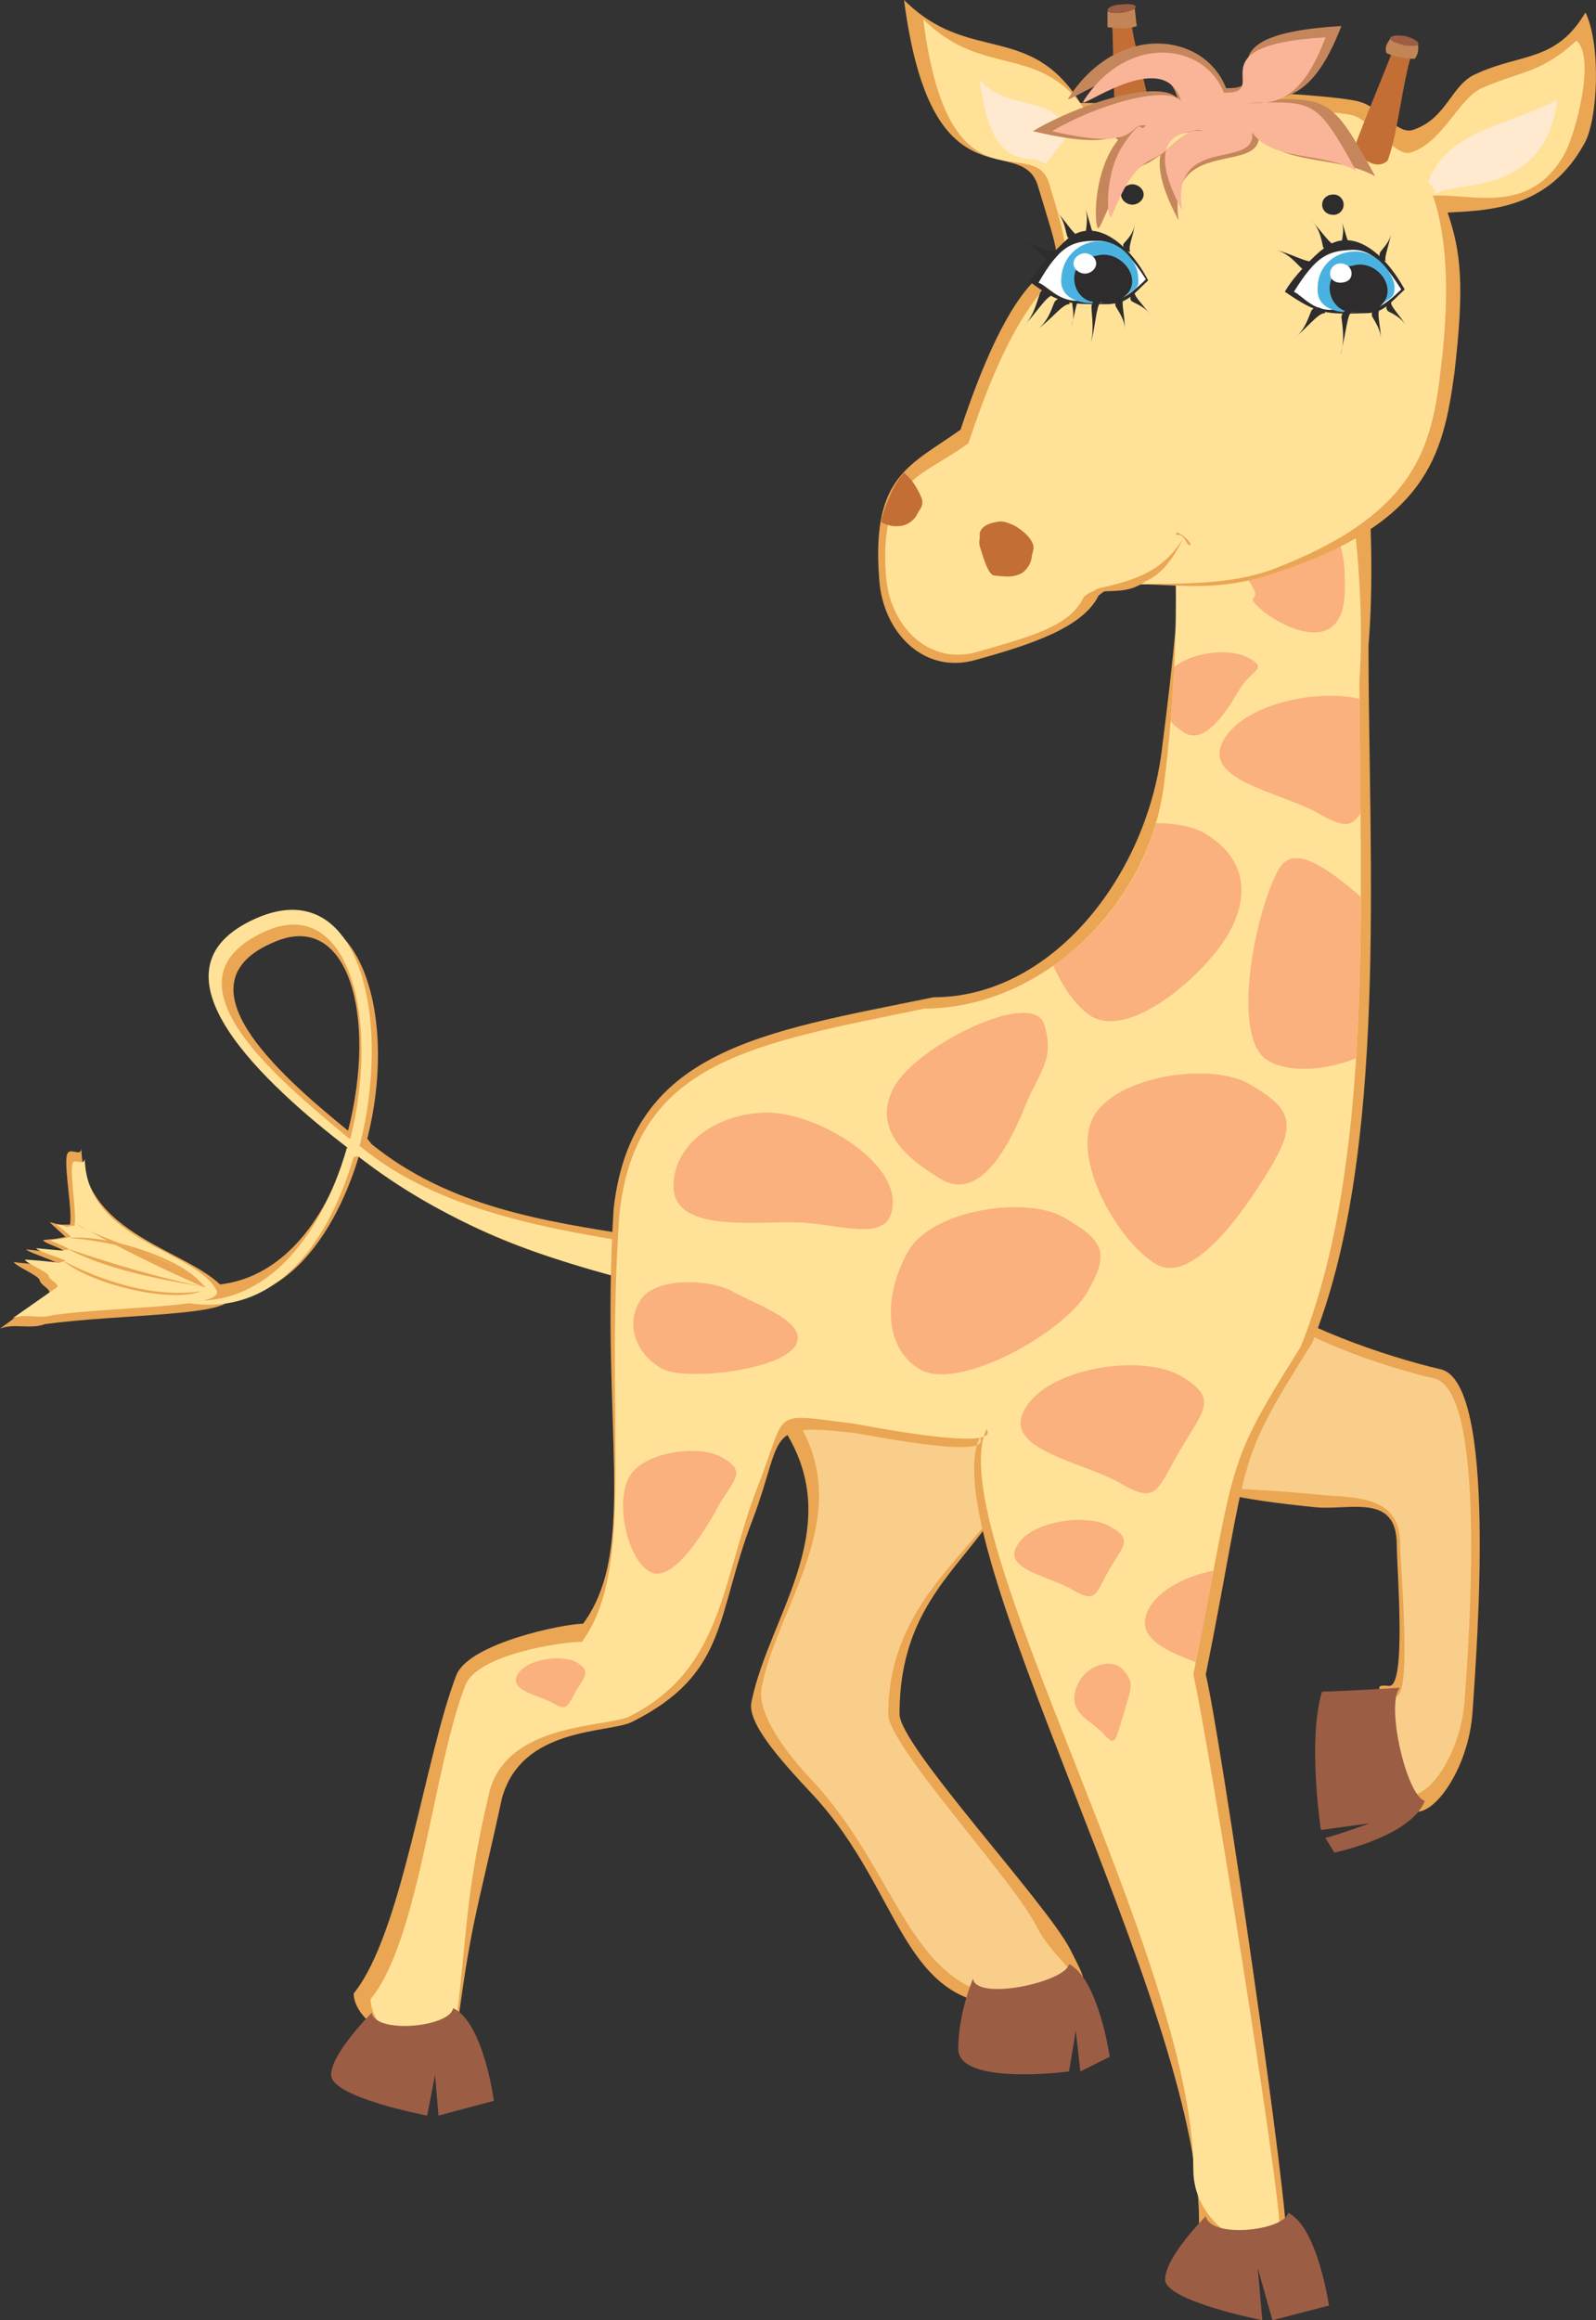 <?xml version="1.0" encoding="utf-8"?>
<!-- Generator: Adobe Illustrator 13.0.0, SVG Export Plug-In . SVG Version: 6.00 Build 14948)  -->
<!DOCTYPE svg PUBLIC "-//W3C//DTD SVG 1.1//EN" "http://www.w3.org/Graphics/SVG/1.1/DTD/svg11.dtd">
<svg version="1.1" id="Layer_1" xmlns="http://www.w3.org/2000/svg" xmlns:xlink="http://www.w3.org/1999/xlink" x="0px" y="0px"
	 width="161.061px" height="234.012px" viewBox="0 0 161.061 234.012" enable-background="new 0 0 161.061 234.012"
	 xml:space="preserve">
<rect x="0" y="0" width="161.061" height="234.012" fill="#333333" stroke="none"/>
<path fill-rule="evenodd" clip-rule="evenodd" fill="#EAA653" d="M78.803,143.691c6.957,10.149-1.141,19.045-2.965,27.94
	c-0.456,2.053,2.623,5.588,6.158,9.352c9.465,10.149,8.895,22.693,21.896,21.097c6.956-0.798,6.044-1.597,4.105-5.474
	c-2.395-4.676-17.22-20.527-17.22-23.721c0-11.518,6.842-14.939,10.947-22.237c2.737-5.019-3.535-7.185-7.526-8.781
	C88.268,139.586,83.479,141.981,78.803,143.691L78.803,143.691z"/>
<path fill-rule="evenodd" clip-rule="evenodd" fill="#EAA653" d="M126.357,130.007c3.878,3.535,13.571,6.843,19.045,8.097
	c5.702,1.368,3.649,27.94,3.193,34.668c-0.57,7.869-7.412,14.826-7.755,5.475c-0.342-7.526-3.079-8.439-0.685-8.211
	c1.825,0.228,0.799-11.975,0.799-14.255c0-5.246-4.789-3.422-8.211-3.764c-7.869-0.798-11.86-1.597-15.623-3.991
	C109.594,143.464,125.104,136.051,126.357,130.007L126.357,130.007z"/>
<path fill-rule="evenodd" clip-rule="evenodd" fill="#EAA653" d="M62.152,128.638l2.167-3.991c-9.579-1.482-19.044-2.965-26.8-9.237
	l-0.455-0.57c3.192-12.544-0.799-25.887-10.721-21.554c-14.141,6.272,9.01,22.694,8.781,22.353
	c-2.623,9.123-9.01,16.193-18.36,13.343l1.255,0.456c9.009,4.903,15.623-3.991,18.246-13.001l0.684-0.342l-1.14,0.114
	C44.362,122.822,51.775,126.129,62.152,128.638L62.152,128.638z M35.125,114.041c-7.299-5.931-17.334-14.939-7.412-19.045
	C35.125,91.803,38.09,102.409,35.125,114.041L35.125,114.041L35.125,114.041z"/>
<path fill-rule="evenodd" clip-rule="evenodd" fill="#EAA653" d="M0,133.998c1.482-0.57,3.08,0.114,4.563-0.456
	c7.641-1.026,19.045-0.798,18.588-2.737c-2.28-4.562-14.711-5.474-14.939-14.939c-0.113,0.913-1.254-0.342-1.482,0.685
	c-0.228,1.597,0.57,5.36,0.342,6.957c-0.342,0-0.569,0-0.797,0c-0.229,0.113-1.027-0.229-1.256-0.229
	c0.343,0.342,1.256,1.141,1.598,1.482c-0.229,0-0.457,0.114-0.685,0.114c-0.228,0.114-1.368,0.114-1.597,0.228
	c0.342,0.343,1.597,0.685,2.053,1.026c-0.229,0-0.456,0.114-0.799,0.114c-0.228,0.114-2.736-0.228-2.965-0.228
	c0.342,0.342,2.965,1.14,3.308,1.482c-0.228,0-0.456,0.114-0.685,0.114s-3.648-0.229-3.877-0.343
	c0.229,0.456,2.509,1.368,2.623,1.825c0.113,0.569,1.025,0.798,1.025,1.368C3.308,131.604,1.711,132.744,0,133.998L0,133.998z"/>
<path fill-rule="evenodd" clip-rule="evenodd" fill="#F9CE8A" d="M79.829,142.323c7.07,10.035-1.141,18.931-2.965,27.826
	c-0.456,2.166,1.482,5.588,5.132,9.465c9.465,10.149,9.922,23.265,23.036,21.782c6.956-0.799,1.597-3.079-0.343-6.957
	c-2.28-4.676-15.053-18.36-15.053-21.554c0-11.518,9.01-16.422,13.115-23.721c2.851-4.903-3.535-7.184-7.413-8.667
	C89.295,138.104,84.619,140.498,79.829,142.323L79.829,142.323z"/>
<path fill-rule="evenodd" clip-rule="evenodd" fill="#FFE298" d="M65.688,129.664l0.343-3.991
	c-10.036-1.597-21.668-3.421-29.651-10.035l0,0h-0.113c3.307-12.659,0.113-27.598-10.378-23.036
	c-11.974,5.245,1.026,16.878,9.466,23.378l-0.342-0.228c-2.738,9.579-9.238,17.79-19.045,14.825l1.254,0.456
	c9.808,2.736,15.738-5.018,18.475-14.369h0.342v-0.114C44.933,123.507,54.854,127.042,65.688,129.664L65.688,129.664z
	 M35.239,114.839c-7.526-6.271-19.272-15.966-8.554-20.869c8.439-3.877,11.746,8.667,8.668,20.869H35.239L35.239,114.839z"/>
<path fill-rule="evenodd" clip-rule="evenodd" fill="#F9CE8A" d="M126.814,131.261c3.648,3.422,12.771,6.615,17.904,7.755
	c5.359,1.255,3.535,26.229,3.078,32.616c-0.57,7.412-6.956,13.913-7.298,5.245c-0.343-7.184-1.938-6.044,0.342-5.815
	c1.711,0.228,0.456-13.229,0.456-15.396c0-5.018-4.903-4.562-8.097-4.904c-7.413-0.798-11.519-0.228-15.167-2.395
	C111.076,144.033,125.674,136.963,126.814,131.261L126.814,131.261z"/>
<path fill-rule="evenodd" clip-rule="evenodd" fill="#EAA653" d="M115.866,27.712c5.36,11.632,3.535,31.247,1.368,48.012
	c-1.597,12.772-11.176,24.86-23.036,24.86c-17.334,3.535-30.448,5.246-32.273,21.326c-1.368,22.01,2.509,34.212-3.079,41.853
	c-1.939,0-11.404,1.938-12.772,5.132c-3.193,8.211-5.474,26.115-10.378,32.159c0,3.422,7.07,6.729,10.264,4.904
	c1.597-12.545,2.166-12.887,4.676-24.519c1.938-7.299,10.72-6.614,13.115-7.755c9.807-4.904,8.438-10.72,12.201-20.414
	c3.193-8.438,1.141-9.807,9.922-8.78c0.799,0,14.598,2.965,13.001,0.456c-4.79,10.378,22.124,57.134,22.124,79.03
	c0,6.272,7.641,5.93,8.781,2.167c0.57-1.825-6.615-51.205-8.098-57.249c4.563-22.808,2.737-20.756,10.721-33.414
	c7.754-19.159,5.701-48.695,5.701-70.363c0.912-11.29,0-32.729-7.982-51.09C127.27,20.642,125.56,26.001,115.866,27.712
	L115.866,27.712z"/>
<path fill-rule="evenodd" clip-rule="evenodd" fill="#FFE298" d="M114.041,32.388c5.246,11.29,5.475,30.449,3.422,46.757
	c-1.597,12.544-12.658,22.58-24.177,22.58c-16.992,3.535-29.194,5.132-30.791,20.869c-1.483,21.439,1.71,35.467-3.764,42.994
	c-2.053,0-10.491,1.254-11.746,4.333c-3.192,7.982-4.676,25.773-9.579,31.703c0,3.422,5.246,6.614,8.324,4.79
	c1.598-12.316,1.027-14.369,3.65-25.659c1.824-7.07,11.746-6.5,14.141-7.641c9.465-4.79,9.237-13.571,12.887-23.036
	c3.193-8.097,1.141-7.527,9.693-6.501c0.798,0.114,15.053,2.965,13.457,0.57c-4.676,10.036,20.869,53.258,20.869,74.697
	c0,6.158,7.527,9.579,8.667,5.93c0.456-1.824-7.298-50.063-8.667-55.88c4.447-22.353,3.079-20.642,10.834-33.072
	c7.526-18.702,5.93-46.187,5.93-67.284c0.799-11.062-1.482-31.589-9.236-49.607C125.217,25.432,123.507,30.677,114.041,32.388
	L114.041,32.388z"/>
<path fill-rule="evenodd" clip-rule="evenodd" fill="#9C5D45" d="M37.52,202.993c0.342,2.166,7.869,1.482,8.211-0.456
	c3.08,1.482,4.105,9.351,4.105,9.351l-5.588,1.482l-0.342-4.105l-0.799,4.105c0,0-9.693-1.824-9.693-4.105
	C33.414,207.099,37.52,202.993,37.52,202.993L37.52,202.993z"/>
<path fill-rule="evenodd" clip-rule="evenodd" fill="#9C5D45" d="M98.189,199.571c0.342,2.281,9.352,0.343,9.693-1.482
	c2.965,1.482,4.105,9.352,4.105,9.352l-2.965,1.482l-0.456-4.105l-0.685,4.105c0,0-11.176,1.482-11.176-2.28
	C96.707,202.993,98.189,199.571,98.189,199.571L98.189,199.571z"/>
<path fill-rule="evenodd" clip-rule="evenodd" fill="#9C5D45" d="M121.682,223.521c0.457,2.28,7.869,1.482,8.325-0.343
	c2.966,1.482,4.105,9.352,4.105,9.352l-5.702,1.482l-1.482-5.245l0.457,5.245c0,0-9.809-1.938-9.809-4.105
	C117.576,227.626,121.682,223.521,121.682,223.521L121.682,223.521z"/>
<path fill-rule="evenodd" clip-rule="evenodd" fill="#9C5D45" d="M141.277,170.223c-1.482,1.608,0.684,10.993,2.509,11.396
	c-1.368,3.62-9.124,5.229-9.124,5.229l-0.912-1.476c1.482-0.401,2.966-0.938,4.448-1.474l-4.903,0.67c0,0-1.369-9.117,0.113-13.944
	C137.172,170.49,141.277,170.223,141.277,170.223L141.277,170.223z"/>
<path fill-rule="evenodd" clip-rule="evenodd" fill="#FFE298" d="M1.255,132.972c1.368-0.57,2.737,0.114,4.105-0.342
	c6.843-0.913,16.878-0.685,16.536-2.396c-2.053-4.219-13.115-4.903-13.343-13.343c-0.114,0.799-1.141-0.228-1.255,0.57
	c-0.229,1.369,0.457,4.79,0.229,6.158c-0.229,0-0.457,0-0.685,0.114c-0.228,0-0.912-0.342-1.14-0.228
	c0.342,0.228,1.14,0.912,1.482,1.254c-0.229,0-0.457,0.114-0.57,0.114c-0.229,0.114-1.255,0.114-1.482,0.228
	c0.342,0.229,1.482,0.57,1.824,0.913c-0.229,0-0.456,0.113-0.684,0.113c-0.229,0-2.396-0.228-2.623-0.228
	c0.228,0.342,2.623,1.026,2.965,1.254c-0.229,0.114-0.457,0.114-0.685,0.229c-0.228-0.114-3.193-0.342-3.421-0.342
	c0.113,0.342,2.28,1.254,2.395,1.596c0,0.457,0.912,0.685,0.912,1.141C4.334,130.805,2.737,131.945,1.255,132.972L1.255,132.972z"/>
<path fill-rule="evenodd" clip-rule="evenodd" fill="#EAA653" d="M6.387,127.155c0,0,7.185,4.105,13.913,3.079
	C17.106,131.489,9.01,129.437,6.387,127.155L6.387,127.155z"/>
<path fill-rule="evenodd" clip-rule="evenodd" fill="#EAA653" d="M6.729,125.901c0,0,7.756,2.736,13.914,3.877
	C16.194,129.095,10.492,127.954,6.729,125.901L6.729,125.901z"/>
<path fill-rule="evenodd" clip-rule="evenodd" fill="#EAA653" d="M6.957,124.875c0,0,8.325,0.342,13.457,4.676
	C18.361,126.813,10.379,124.419,6.957,124.875L6.957,124.875z"/>
<path fill-rule="evenodd" clip-rule="evenodd" fill="#EAA653" d="M7.641,123.393c0,0,5.703,3.307,13.115,6.5
	C18.703,127.155,9.466,124.875,7.641,123.393L7.641,123.393z"/>
<g>
	<g>
		<path fill-rule="evenodd" clip-rule="evenodd" fill="#FAB17D" d="M115.98,162.166c-1.598,2.852,1.368,4.22,4.676,5.474
			c0.798-3.648,1.368-6.728,1.824-9.237C119.629,158.973,117.006,160.342,115.98,162.166z M119.516,73.898
			c2.053,1.255,4.219-2.053,5.474-4.22c1.255-2.166,3.079-2.166,1.026-3.307c-1.711-1.026-5.588-0.685-7.527,0.912
			c-0.113,1.824-0.228,3.649-0.342,5.474C118.488,73.214,119.059,73.557,119.516,73.898z M110.164,102.522
			c3.991,2.281,11.404-4.219,13.799-8.324c2.395-4.22,1.482-7.869-2.395-10.15c-1.141-0.684-2.965-1.026-4.904-1.026
			c-1.711,5.931-5.474,10.948-10.377,14.369C107.313,99.672,108.682,101.61,110.164,102.522z M129.095,87.583
			c-2.395,4.105-5.018,17.106-1.14,19.388c2.166,1.254,5.701,1.026,8.895-0.229c0.342-5.359,0.456-10.948,0.456-16.308
			C133.998,87.583,130.577,85.074,129.095,87.583z M123.507,74.583c-2.396,4.105,5.588,5.246,9.466,7.412
			c2.623,1.482,3.421,1.482,4.333,0c0-3.991-0.114-7.868-0.114-11.518C132.744,69.451,125.56,71.048,123.507,74.583z
			 M126.472,60.328c-0.912,0.569,9.124,7.982,9.237-0.799c0.229-8.896-3.764-5.588-4.105-4.903
			c-0.456,0.569-5.246,1.938-6.044,2.509C124.762,57.591,127.385,59.644,126.472,60.328z M77.434,112.216
			c-4.789,0-9.465,2.966-9.465,7.413s7.185,3.649,11.975,3.649c4.789,0,10.149,2.509,10.149-2.053
			C90.093,116.778,82.225,112.216,77.434,112.216z M94.996,118.944c3.878,2.281,6.843-3.421,8.326-7.07
			c1.482-3.764,3.192-4.903,2.053-8.553c-1.141-3.649-12.659,2.053-15.055,6.158C87.926,113.585,91.119,116.664,94.996,118.944z
			 M126.13,109.365c-3.878-2.281-13.343-0.912-15.737,3.193c-2.396,4.22,2.395,12.658,6.271,14.939
			c3.877,2.28,9.466-6.158,11.86-10.264C130.92,113.015,130.007,111.646,126.13,109.365z M103.436,142.095
			c-2.395,4.105,5.588,5.246,9.465,7.413c3.878,2.28,3.764,0.912,6.158-3.193c2.396-4.105,3.992-5.246,0.115-7.526
			C115.296,136.507,105.83,137.876,103.436,142.095z M108.567,170.377c-0.798,2.509,1.71,3.193,2.851,4.562
			c1.255,1.369,1.141,0.456,1.939-1.938c0.684-2.509,1.254-3.193,0-4.562C112.217,167.07,109.252,167.982,108.567,170.377z
			 M111.875,158.402c1.482-2.509,2.508-3.192,0.113-4.447c-2.28-1.368-7.982-0.57-9.352,1.938c-1.482,2.396,3.308,3.079,5.589,4.448
			C110.62,161.71,110.506,160.912,111.875,158.402z M72.873,146.999c-2.281-1.369-7.983-0.57-9.352,1.938
			c-1.482,2.509-0.229,8.325,2.053,9.579c2.395,1.369,5.816-4.562,7.185-7.07C74.241,149.052,75.268,148.367,72.873,146.999z
			 M58.162,167.64c-1.483-0.798-5.019-0.342-5.932,1.255c-0.912,1.597,2.054,2.053,3.536,2.851c1.482,0.913,1.482,0.343,2.396-1.254
			C59.074,169.009,59.645,168.553,58.162,167.64z M73.898,130.234c-2.28-1.254-7.982-1.482-9.351,1.026
			c-1.483,2.509-0.229,5.36,2.167,6.729c2.28,1.369,12.088,0.229,13.57-2.28C81.654,133.313,76.294,131.604,73.898,130.234z
			 M109.708,130.349c2.395-4.105,1.597-5.246-2.281-7.526c-3.878-2.281-13.343-0.799-15.737,3.307s-2.737,9.693,1.141,11.975
			C96.707,140.385,107.313,134.454,109.708,130.349z"/>
	</g>
</g>
<path fill-rule="evenodd" clip-rule="evenodd" fill="#EAA653" d="M104.689,18.589c4.563,15.053,0.57-0.342-7.754,24.747
	c-5.133,3.649-9.01,4.675-8.211,15.053c0.342,5.36,4.447,9.58,9.579,8.211c5.815-1.597,10.948-3.307,12.544-6.5
	c2.852-2.737,9.352,0.57,17.335-2.167c15.852-5.018,17.448-11.975,18.589-20.299c1.025-8.781,0.684-12.202-0.685-16.194
	c4.22-0.228,10.149-0.342,13.799-6.956c1.368-2.395,1.71-9.922,0.114-13.229c-2.965,5.018-6.5,4.105-10.948,6.158
	c-2.622,1.026-2.965,4.562-6.5,5.701c-1.597,0.457-3.193-2.28-5.36-2.851c-1.254-0.456-11.062-1.254-12.43-0.685
	c-3.65,1.369-12.089,0.799-15.738,0.799C103.892,2.167,97.733,6.5,91.233,0C93.971,21.212,102.865,13.343,104.689,18.589
	L104.689,18.589z"/>
<path fill-rule="evenodd" clip-rule="evenodd" fill="#FFE298" d="M105.83,18.36c4.334,14.142-0.342,2.737-8.097,26.344
	c-4.79,3.535-9.009,3.535-8.325,13.343c0.342,5.018,4.22,9.009,9.01,7.755c5.588-1.597,9.579-2.623,10.947-5.588
	c2.737-2.509,11.519-0.114,18.932-2.737c14.711-5.588,16.193-12.431,17.105-20.299c1.027-8.325,0.457-13.8-0.798-17.448
	c3.877-0.229,9.693,2.053,13.229-4.105c1.255-2.281,3.193-9.922,1.255-11.519c-3.649,3.308-5.36,2.965-9.58,4.79
	c-2.395,1.14-3.877,5.474-7.184,6.5c-1.483,0.456-3.878-3.193-5.816-3.764c-1.255-0.342-10.492-1.14-11.746-0.684
	c-3.535,1.368-11.404,0.798-14.826,0.798c-4.789-7.641-10.605-3.649-16.764-9.808C95.681,21.896,104.119,13.457,105.83,18.36
	L105.83,18.36z"/>
<path fill-rule="evenodd" clip-rule="evenodd" fill="#C36E35" d="M91.233,47.669c-0.913,1.026-1.597,2.509-2.167,4.334
	c-0.114,0.228-0.114,0.456-0.114,0.684c0.685,0.343,1.255,0.457,2.054,0.343c0.684-0.114,1.367-0.685,1.596-1.255
	c0.229-0.456,0.57-0.684,0.456-1.368c-0.228-0.685-0.685-1.482-1.14-2.053C91.689,48.125,91.461,47.897,91.233,47.669L91.233,47.669
	z"/>
<path fill-rule="evenodd" clip-rule="evenodd" fill="#2E2C2C" d="M108.111,32.844c0.456-0.912,0-2.167,0.114-2.395
	c0.114-0.685,0.912-0.456,0.685-0.229C108.567,30.449,108.453,31.932,108.111,32.844L108.111,32.844z"/>
<path fill-rule="evenodd" clip-rule="evenodd" fill="#2E2C2C" d="M103.207,32.958c1.255-1.026,1.598-3.308,1.825-3.535
	c0.685-0.799,1.597,0.456,1.255,0.342C105.603,29.765,104.348,31.932,103.207,32.958L103.207,32.958z"/>
<path fill-rule="evenodd" clip-rule="evenodd" fill="#2E2C2C" d="M133.543,25.089c-0.799,0.57-3.08,2.852-3.878,4.334
	c3.308,2.28,4.105,2.28,8.097,2.166c1.824,0,2.395-0.912,3.992-2.395C139.814,25.659,136.508,22.694,133.543,25.089L133.543,25.089z
	"/>
<path fill-rule="evenodd" clip-rule="evenodd" fill="#FFFFFF" d="M136.394,25.203c-2.396,0.114-3.536,0.57-5.816,4.22
	c0.913,0.456,1.938,1.938,3.878,1.824c2.736-0.114,3.535,1.255,6.956-2.053C140.156,27.256,138.674,25.089,136.394,25.203
	L136.394,25.203z"/>
<path fill-rule="evenodd" clip-rule="evenodd" fill="#4AB2E1" d="M136.051,25.432c-1.596,0.228-3.193,1.596-3.078,3.877
	c0,2.737,4.676,2.623,6.613,1.255c1.027-0.685,1.141-0.685,1.141-1.711C140.613,27.598,138.788,24.861,136.051,25.432
	L136.051,25.432z"/>
<path fill-rule="evenodd" clip-rule="evenodd" fill="#2E2C2C" stroke="#2E2C2C" stroke-width="0" stroke-linecap="square" stroke-miterlimit="10" d="
	M136.508,26.8c-3.65,0.456-2.51,4.789,0,4.676c1.025,0,1.596,0.113,2.28-0.229C141.639,29.536,139.016,26.001,136.508,26.8
	L136.508,26.8z"/>
<path fill-rule="evenodd" clip-rule="evenodd" fill="#2E2C2C" d="M140.385,23.492c-0.113,1.026-1.141,1.825-1.141,2.053
	c-0.229,0.685,0.799,0.913,0.57,0.685C139.701,25.888,140.271,24.404,140.385,23.492L140.385,23.492z"/>
<path fill-rule="evenodd" clip-rule="evenodd" fill="#2E2C2C" d="M135.253,22.01c0.57,1.026,0.114,2.281,0.114,2.623
	c0.229,0.57,1.254,0.342,1.026,0.229C135.938,24.633,135.709,22.922,135.253,22.01L135.253,22.01z"/>
<path fill-rule="evenodd" clip-rule="evenodd" fill="#2E2C2C" d="M132.288,22.238c1.026,0.798,1.14,2.509,1.255,2.736
	c0.569,0.57,1.596-0.228,1.254-0.228C134.227,24.747,133.2,23.036,132.288,22.238L132.288,22.238z"/>
<path fill-rule="evenodd" clip-rule="evenodd" fill="#2E2C2C" d="M128.639,25.203c1.482,0.229,2.509,1.824,2.852,1.938
	c0.798,0.343,1.367-1.026,1.025-0.798C131.945,26.571,130.007,25.432,128.639,25.203L128.639,25.203z"/>
<path fill-rule="evenodd" clip-rule="evenodd" fill="#2E2C2C" d="M141.867,32.844c-0.456-0.912-1.711-1.368-1.824-1.482
	c-0.457-0.57,0.342-1.141,0.342-0.912C140.271,30.905,141.411,31.932,141.867,32.844L141.867,32.844z"/>
<path fill-rule="evenodd" clip-rule="evenodd" fill="#2E2C2C" d="M139.358,34.212c0-1.14-0.912-2.166-0.912-2.395
	c-0.114-0.798,0.912-0.912,0.798-0.685C138.902,31.589,139.358,33.072,139.358,34.212L139.358,34.212z"/>
<path fill-rule="evenodd" clip-rule="evenodd" fill="#2E2C2C" d="M135.253,35.809c0.57-1.482,0.114-3.535,0.114-3.877
	c0.229-1.026,1.254-0.57,0.912-0.343C135.938,31.932,135.709,34.326,135.253,35.809L135.253,35.809z"/>
<path fill-rule="evenodd" clip-rule="evenodd" fill="#2E2C2C" d="M130.577,34.099c1.255-0.799,1.597-2.623,1.825-2.852
	c0.684-0.684,1.596,0.342,1.254,0.342C132.973,31.589,131.718,33.3,130.577,34.099L130.577,34.099z"/>
<path fill-rule="evenodd" clip-rule="evenodd" fill="#C36E35" d="M100.356,52.687c-0.685,0.114-1.597,0.57-1.482,1.369
	c0,0.456-0.114,0.57,0,1.026c0.228,0.684,0.798,2.965,1.482,2.965c1.141,0.114,1.825,0.229,2.737-0.229
	c0.57-0.342,1.025-1.14,1.025-1.71c0.115-0.57,0.343-0.913,0-1.482c-0.342-0.685-1.14-1.255-1.71-1.597
	C101.611,52.687,101.269,52.459,100.356,52.687L100.356,52.687z"/>
<path fill-rule="evenodd" clip-rule="evenodd" fill="#C36E35" d="M140.841,4.334c0.913,0.228,0.913,0.228,1.825,0.456
	c-1.141,3.192-1.482,8.211-2.623,11.404c-1.255,1.14-2.852-0.457-3.422-1.141C137.762,11.86,139.701,7.413,140.841,4.334
	L140.841,4.334z"/>
<path fill-rule="evenodd" clip-rule="evenodd" fill="#C28557" d="M140.385,3.764c0.685,1.026,1.824,0.456,2.736,0.798
	c0,0.685,0,0.799-0.342,1.368c-0.912,0-2.166-0.228-2.851-0.569C139.701,4.79,139.929,4.447,140.385,3.764L140.385,3.764z"/>
<path fill-rule="evenodd" clip-rule="evenodd" fill="#C36E35" d="M112.217,1.482c0.912-0.114,0.912-0.228,1.824-0.228
	c0.229,3.307,2.395,9.807,2.623,13.114c-0.798,1.482-3.421,0-4.105-0.456C112.445,10.72,112.331,4.79,112.217,1.482L112.217,1.482z"
	/>
<path fill-rule="evenodd" clip-rule="evenodd" fill="#C28557" d="M111.761,1.141c0.57,0.342,2.28,0.114,2.737-0.343
	c0.113,0.685,0.113,1.255,0.228,1.825c-0.798,0.342-2.167,0.228-2.965,0.114C111.761,2.167,111.761,1.824,111.761,1.141
	L111.761,1.141z"/>
<path fill-rule="evenodd" clip-rule="evenodd" fill="#9C5D45" d="M113.129,0.456c0.799-0.114,1.482,0,1.482,0.229
	c0,0.228-0.684,0.57-1.482,0.57c-0.798,0.113-1.368,0-1.368-0.229S112.331,0.456,113.129,0.456L113.129,0.456z"/>
<path fill-rule="evenodd" clip-rule="evenodd" fill="#FFFFFF" d="M135.253,28.511c0.685,0,1.141-0.343,1.141-0.913
	s-0.456-1.026-1.141-1.026c-0.569,0-1.026,0.456-1.026,1.026S134.684,28.511,135.253,28.511L135.253,28.511z"/>
<path fill-rule="evenodd" clip-rule="evenodd" fill="#2E2C2C" d="M107.77,24.063c-0.799,0.685-3.08,2.965-3.878,4.334
	c3.193,2.395,3.991,2.28,7.983,2.28c1.938-0.113,2.395-0.912,3.991-2.395C114.041,24.747,110.62,21.782,107.77,24.063L107.77,24.063
	z"/>
<path fill-rule="evenodd" clip-rule="evenodd" fill="#FFFFFF" d="M110.62,24.291c-2.395,0-3.649,0.456-5.815,4.22
	c0.912,0.342,1.938,1.824,3.877,1.824c2.736-0.229,3.535,1.254,6.956-2.167C114.383,26.229,112.9,24.177,110.62,24.291
	L110.62,24.291z"/>
<path fill-rule="evenodd" clip-rule="evenodd" fill="#4AB2E1" d="M110.164,24.404c-1.482,0.343-3.079,1.597-3.079,3.992
	c0.114,2.736,4.676,2.623,6.729,1.254c1.026-0.684,1.14-0.684,1.026-1.824C114.84,26.571,113.016,23.835,110.164,24.404
	L110.164,24.404z"/>
<path fill-rule="evenodd" clip-rule="evenodd" fill="#2E2C2C" stroke="#2E2C2C" stroke-width="0" stroke-linecap="square" stroke-miterlimit="10" d="
	M110.734,25.773c-3.649,0.57-2.509,4.903,0,4.676c0.912,0.114,1.482,0.228,2.281-0.229
	C115.866,28.624,113.243,25.089,110.734,25.773L110.734,25.773z"/>
<path fill-rule="evenodd" clip-rule="evenodd" fill="#2E2C2C" d="M114.498,22.466c0,1.141-1.027,1.938-1.141,2.167
	c-0.114,0.57,0.798,0.912,0.684,0.685C113.813,24.861,114.498,23.492,114.498,22.466L114.498,22.466z"/>
<path fill-rule="evenodd" clip-rule="evenodd" fill="#2E2C2C" d="M109.48,20.983c0.455,1.026,0,2.395,0.113,2.623
	c0.114,0.685,1.254,0.456,0.912,0.229C110.164,23.606,109.936,22.01,109.48,20.983L109.48,20.983z"/>
<path fill-rule="evenodd" clip-rule="evenodd" fill="#2E2C2C" d="M106.515,21.212c1.026,0.912,1.026,2.509,1.255,2.736
	c0.57,0.685,1.482-0.113,1.141-0.113C108.34,23.721,107.427,22.124,106.515,21.212L106.515,21.212z"/>
<path fill-rule="evenodd" clip-rule="evenodd" fill="#2E2C2C" d="M102.865,24.291c1.482,0.228,2.51,1.824,2.852,1.938
	c0.798,0.229,1.368-1.026,1.025-0.912C106.059,25.659,104.234,24.519,102.865,24.291L102.865,24.291z"/>
<path fill-rule="evenodd" clip-rule="evenodd" fill="#2E2C2C" d="M116.094,31.817c-0.456-0.912-1.711-1.254-1.938-1.482
	c-0.342-0.456,0.456-1.141,0.343-0.799C114.498,29.993,115.638,31.02,116.094,31.817L116.094,31.817z"/>
<path fill-rule="evenodd" clip-rule="evenodd" fill="#2E2C2C" d="M113.471,33.186c0.115-1.026-0.912-2.166-0.912-2.395
	c-0.113-0.685,1.027-0.798,0.799-0.57C113.129,30.563,113.586,32.159,113.471,33.186L113.471,33.186z"/>
<path fill-rule="evenodd" clip-rule="evenodd" fill="#2E2C2C" d="M110.05,34.668c0.456-1.482,0-3.535,0.114-3.877
	c0.229-0.912,1.141-0.57,0.912-0.342C110.62,30.791,110.506,33.3,110.05,34.668L110.05,34.668z"/>
<path fill-rule="evenodd" clip-rule="evenodd" fill="#2E2C2C" d="M104.689,33.186c1.255-0.798,1.598-2.736,1.825-2.851
	c0.685-0.685,1.711,0.342,1.368,0.342C107.199,30.677,105.944,32.388,104.689,33.186L104.689,33.186z"/>
<path fill-rule="evenodd" clip-rule="evenodd" fill="#FFFFFF" d="M109.48,27.598c0.569,0,1.14-0.456,1.14-1.026
	s-0.57-1.026-1.14-1.026c-0.57,0-1.141,0.456-1.141,1.026S108.91,27.598,109.48,27.598L109.48,27.598z"/>
<path fill-rule="evenodd" clip-rule="evenodd" fill="#FFEAD0" d="M107.427,14.142c0.114-0.229,0.343-0.57,0.57-0.913
	c-2.622-3.991-5.815-1.824-9.123-5.132c1.255,10.036,5.245,7.07,6.614,8.439C106.172,15.852,106.629,14.939,107.427,14.142
	L107.427,14.142z"/>
<path fill-rule="evenodd" clip-rule="evenodd" fill="#2E2C2C" d="M114.27,20.642c0.57,0,1.141-0.456,1.141-1.026
	s-0.57-1.026-1.141-1.026s-1.141,0.456-1.141,1.026S113.699,20.642,114.27,20.642L114.27,20.642z"/>
<path fill-rule="evenodd" clip-rule="evenodd" fill="#2E2C2C" d="M134.568,21.668c0.57,0,1.027-0.456,1.027-1.026
	s-0.457-1.026-1.027-1.026c-0.684,0-1.141,0.456-1.141,1.026S133.885,21.668,134.568,21.668L134.568,21.668z"/>
<path fill-rule="evenodd" clip-rule="evenodd" fill="#FFEAD0" d="M144.832,19.272c-0.228-0.342-0.456-0.684-0.684-0.912
	c1.824-5.359,9.01-5.93,13-8.325c-1.254,10.15-10.947,8.098-12.316,9.58C144.148,18.816,145.517,19.957,144.832,19.272
	L144.832,19.272z"/>
<path fill-rule="evenodd" clip-rule="evenodd" fill="#9C5D45" d="M141.867,3.649c0.799,0.228,1.369,0.57,1.254,0.798
	c0,0.229-0.684,0.229-1.482,0.114c-0.798-0.228-1.367-0.456-1.367-0.685C140.385,3.535,141.069,3.535,141.867,3.649L141.867,3.649z"
	/>
<path fill-rule="evenodd" clip-rule="evenodd" fill="#EAA653" d="M119.401,54.283c-1.255,2.623-2.509,3.764-3.764,4.334
	c-1.938,1.368-3.649,0.798-4.903,1.141c0,0-0.457,0-0.114-0.343C113.813,58.617,117.121,58.047,119.401,54.283L119.401,54.283z"/>
<path fill-rule="evenodd" clip-rule="evenodd" fill="#EAA653" d="M119.972,54.968c-0.343-0.229-0.456-1.141-1.255-1.026
	c0,0-0.113-0.229,0.114-0.229c0.456,0.229,0.685,0.343,1.255,1.026C120.199,54.968,120.086,55.082,119.972,54.968L119.972,54.968z"
	/>
<path fill-rule="evenodd" clip-rule="evenodd" fill="#C6865B" d="M135.367,2.623c-15.51,0.912-5.93,6.387-11.633,6.272
	c-2.166-5.588-10.834-6.729-15.852,0.912c-1.141,1.482,9.123-6.5,10.948,0.114c-1.71-1.939-9.579,0.342-14.597,3.307
	c10.491,2.509,8.324-1.026,10.719-0.684c-1.025,1.14-0.228-1.141-2.395,1.938c-2.053,2.851-2.166,7.412-1.824,8.438
	c0.342,0.913,1.482-4.903,4.903-6.386c2.281-1.026,4.106-3.991,5.702-3.193c-2.736-0.229-6.729,0.799-2.395,8.896
	c-1.254-8.667,8.553-4.448,8.097-8.781c2.167,3.307,7.983,2.167,11.746,4.333c-4.562-8.324-4.676-7.868-12.544-7.755
	C129.551,10.149,132.516,10.035,135.367,2.623L135.367,2.623z"/>
<path fill-rule="evenodd" clip-rule="evenodd" fill="#FAB599" d="M133.771,3.764c-13.685,0.798-5.132,5.702-10.264,5.588
	c-1.938-5.018-9.693-6.044-14.142,0.798c-0.912,1.369,8.098-5.702,9.809,0c-1.598-1.597-8.554,0.456-13.002,3.079
	c9.238,2.167,7.414-0.912,9.466-0.57c-0.798,0.913-0.114-1.14-2.052,1.597c-1.939,2.623-1.939,6.614-1.598,7.527
	c0.229,0.912,1.255-4.334,4.22-5.702c2.053-0.913,3.764-3.535,5.132-2.852c-2.395-0.114-5.93,0.799-2.053,7.983
	c-1.141-7.755,7.527-3.992,7.07-7.869c2.053,2.965,7.07,1.938,10.492,3.877c-4.105-7.412-4.22-6.956-11.176-6.842
	C128.639,10.492,131.262,10.378,133.771,3.764L133.771,3.764z"/>
</svg>
